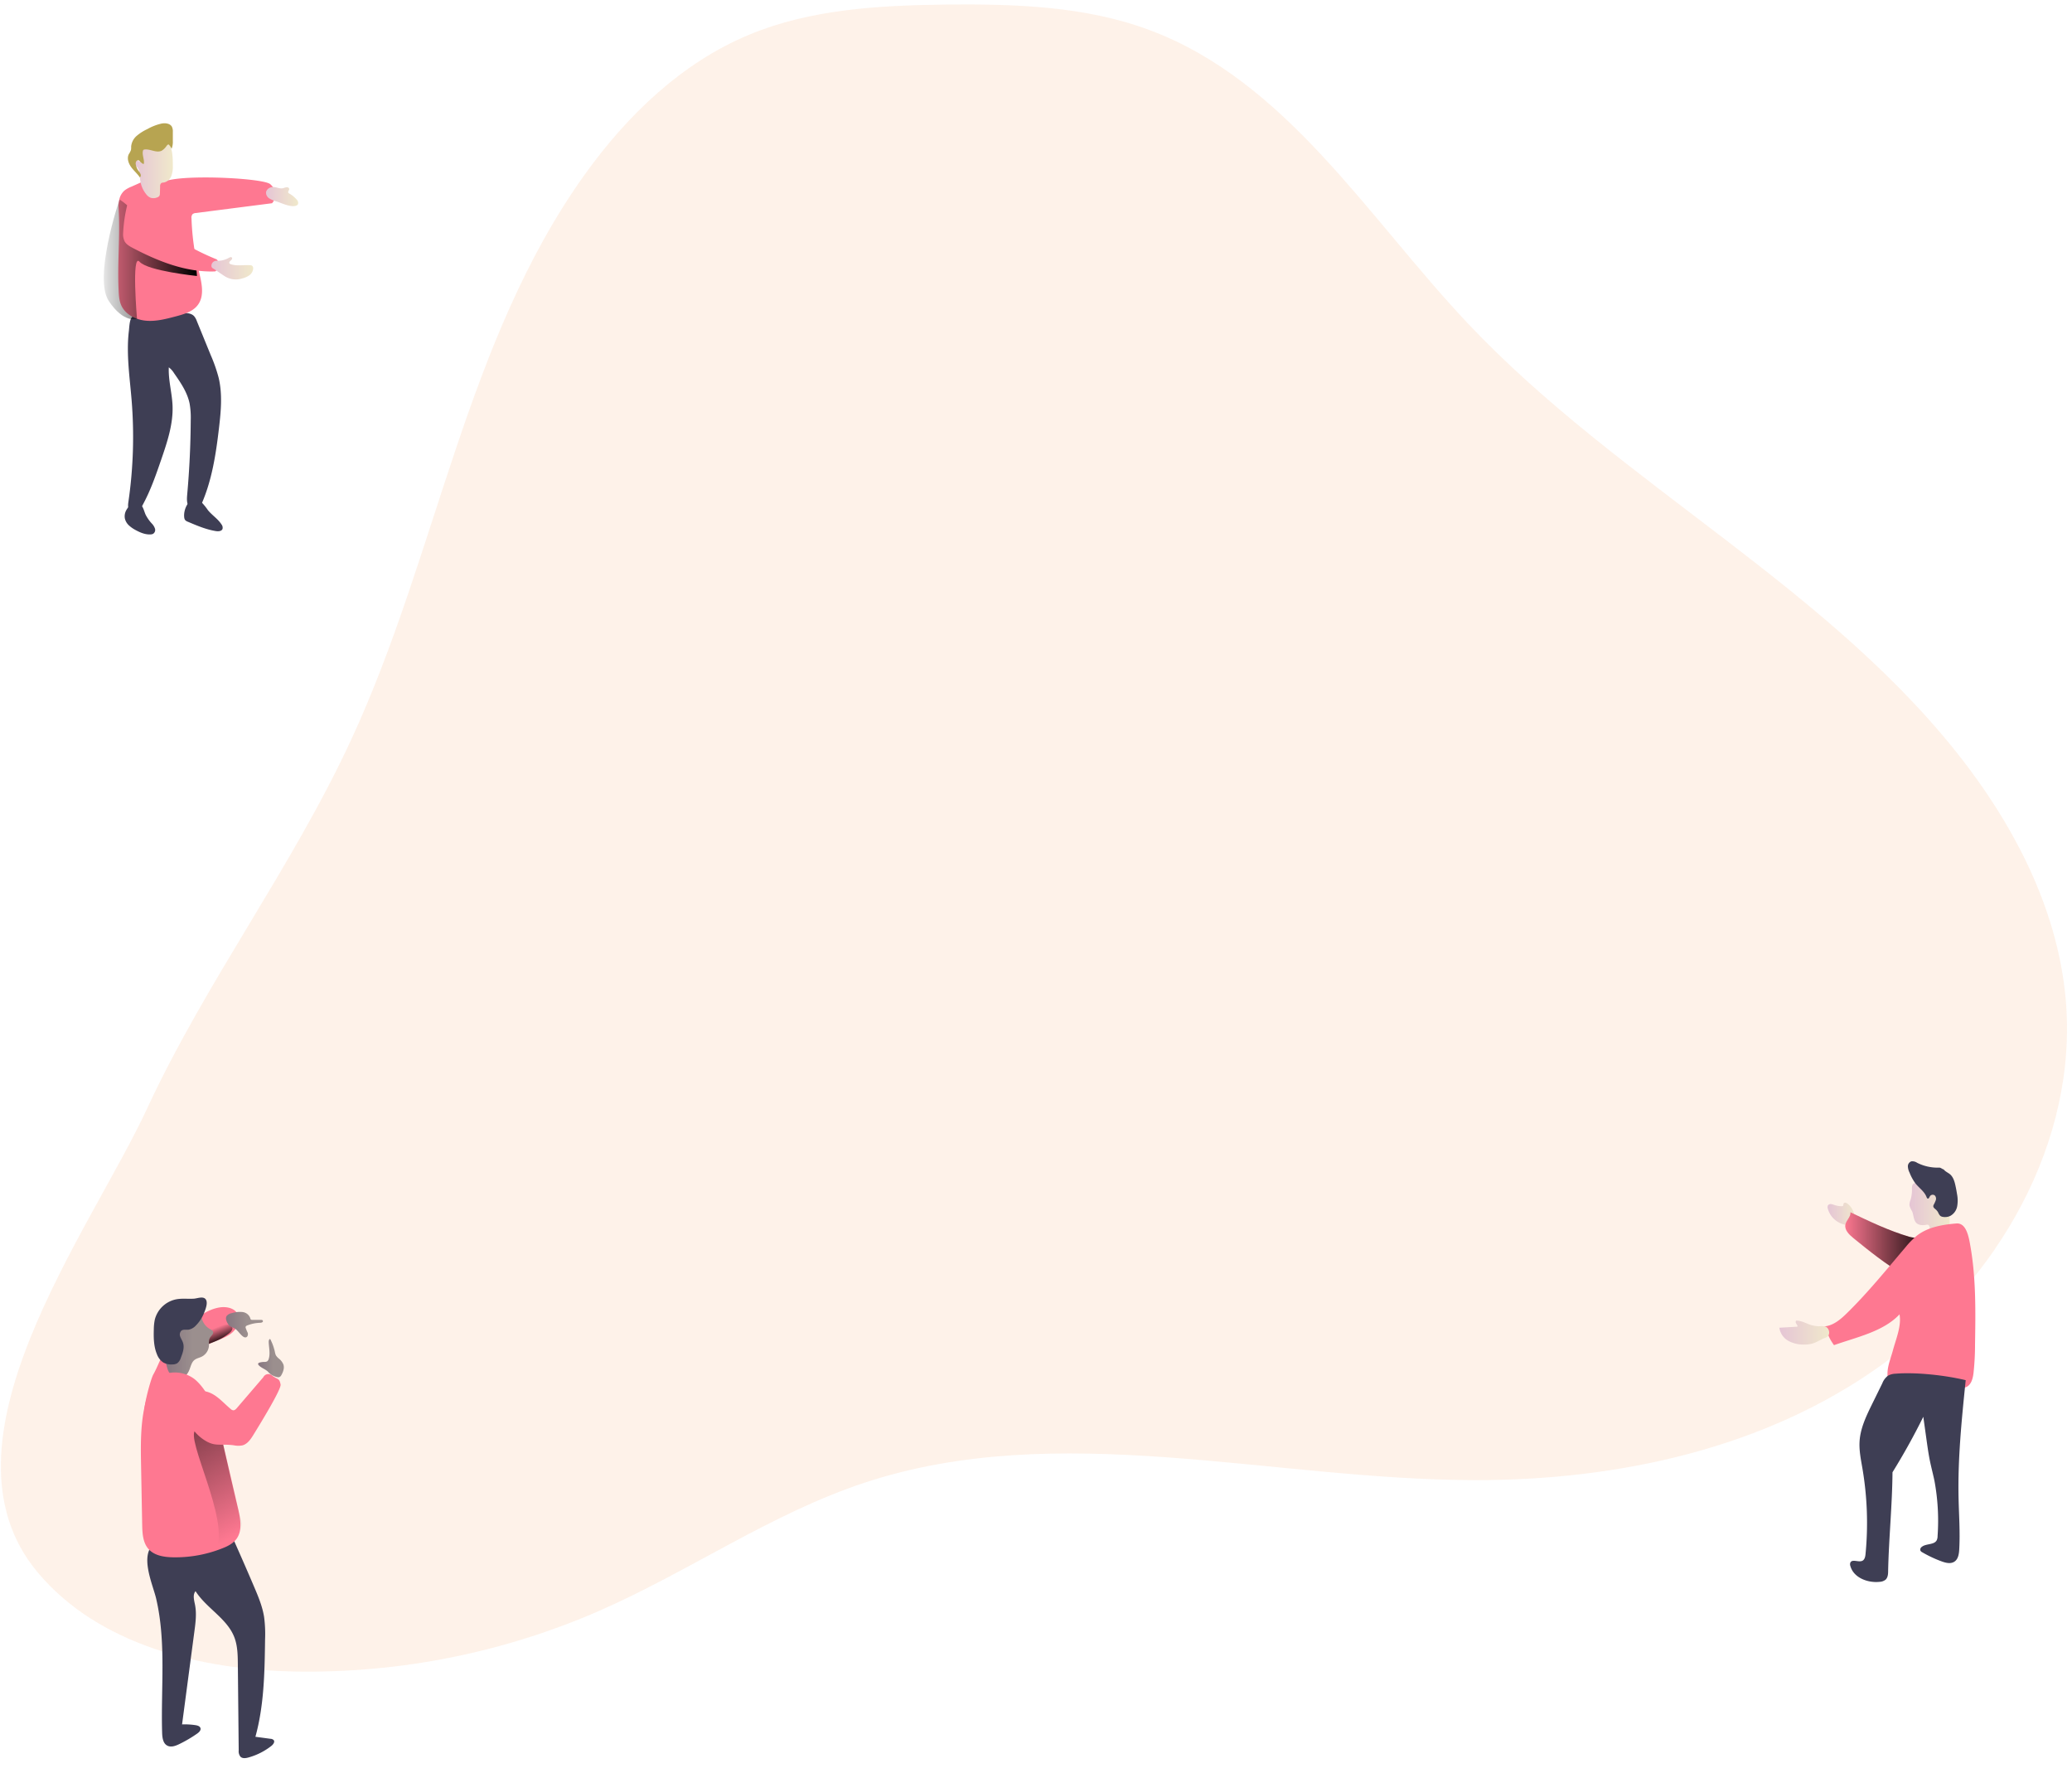 <svg xmlns="http://www.w3.org/2000/svg" width="353" height="302" viewBox="0 0 353 302">
    <defs>
        <linearGradient id="a" x1=".221%" x2="100.158%" y1="49.994%" y2="49.994%">
            <stop offset="0%" stop-color="#E5C5D5"/>
            <stop offset="42%" stop-color="#EAD4D1"/>
            <stop offset="100%" stop-color="#F0E9CB"/>
        </linearGradient>
        <linearGradient id="b" x1="-.016%" x2="99.999%" y1="49.991%" y2="49.991%">
            <stop offset="0%" stop-opacity="0"/>
            <stop offset="99%"/>
        </linearGradient>
        <linearGradient id="c" x1="-.101%" x2="100.162%" y1="50.013%" y2="50.013%">
            <stop offset="0%" stop-color="#E5C5D5"/>
            <stop offset="42%" stop-color="#EAD4D1"/>
            <stop offset="100%" stop-color="#F0E9CB"/>
        </linearGradient>
        <linearGradient id="d" x1="-.207%" x2="99.801%" y1="49.961%" y2="49.961%">
            <stop offset="0%" stop-color="#E5C5D5"/>
            <stop offset="42%" stop-color="#EAD4D1"/>
            <stop offset="100%" stop-color="#F0E9CB"/>
        </linearGradient>
        <linearGradient id="e" x1="34.032%" x2="69.334%" y1="26.923%" y2="79.548%">
            <stop offset="0%" stop-opacity="0"/>
            <stop offset="99%"/>
        </linearGradient>
        <linearGradient id="f" x1=".129%" x2="99.992%" y1="50.106%" y2="50.106%">
            <stop offset="0%" stop-color="#867580"/>
            <stop offset="57%" stop-color="#9B8F8E"/>
        </linearGradient>
        <linearGradient id="g" x1="60.437%" x2="9.089%" y1="94.803%" y2="-107.165%">
            <stop offset="0%" stop-opacity="0"/>
            <stop offset="99%"/>
        </linearGradient>
        <linearGradient id="h" x1="-.06%" x2="99.809%" y1="50.055%" y2="50.055%">
            <stop offset="0%" stop-color="#867580"/>
            <stop offset="57%" stop-color="#9B8F8E"/>
        </linearGradient>
        <linearGradient id="i" x1="-.168%" x2="100.137%" y1="49.982%" y2="49.982%">
            <stop offset="0%" stop-color="#867580"/>
            <stop offset="57%" stop-color="#9B8F8E"/>
        </linearGradient>
        <linearGradient id="j" x1="-.083%" y1="50.014%" y2="50.014%">
            <stop offset="0%" stop-opacity="0"/>
            <stop offset="99%"/>
        </linearGradient>
        <linearGradient id="k" x1="-.181%" x2="100.252%" y1="50.295%" y2="50.295%">
            <stop offset="0%" stop-color="#E5C5D5"/>
            <stop offset="42%" stop-color="#EAD4D1"/>
            <stop offset="100%" stop-color="#F0E9CB"/>
        </linearGradient>
        <linearGradient id="l" x1="-.134%" x2="99.974%" y1="49.992%" y2="49.992%">
            <stop offset="0%" stop-color="#E5C5D5"/>
            <stop offset="42%" stop-color="#EAD4D1"/>
            <stop offset="100%" stop-color="#F0E9CB"/>
        </linearGradient>
        <linearGradient id="m" x1=".158%" x2="99.891%" y1="50.044%" y2="50.044%">
            <stop offset="0%" stop-color="#E5C5D5"/>
            <stop offset="42%" stop-color="#EAD4D1"/>
            <stop offset="100%" stop-color="#F0E9CB"/>
        </linearGradient>
    </defs>
    <g fill="none" fill-rule="nonzero">
        <path fill="#FEBA85" d="M6.391 267.822c10.346 12.38 27.722 16.622 43.939 16.918 17.853.31 35.56-3.238 51.892-10.395 15.302-6.72 29.217-16.541 45.099-21.78 33.076-10.898 69.006-.502 103.867-.43 24.46.053 49.592-5.391 69.414-19.65 19.822-14.259 33.475-38.105 31.327-62.274-1.286-14.375-7.881-27.852-16.57-39.425-22.893-30.45-59.248-48.05-85.358-75.768-17.005-18.033-30.802-41.132-54.076-49.866C184.872 1.002 172.787.66 160.982.777c-11.324.153-22.902.79-33.339 5.13-11.478 4.762-20.773 13.72-27.984 23.774-20.366 28.392-25.168 64.735-39.862 96.397-10.038 21.69-24.66 41.052-34.725 62.732-9.748 21.078-37.126 56.918-18.68 79.012z" opacity=".18"/>
        <path fill="url(#a)" d="M11.6 7.212a.72.72 0 0 0-.364-.152.312.312 0 0 0-.313.181c-.037.108 0 .237-.066.326a.32.32 0 0 1-.265.085 3.94 3.94 0 0 1-1.24-.215 2.225 2.225 0 0 0-.568-.151.545.545 0 0 0-.51.229.752.752 0 0 0-.018.566 3.84 3.84 0 0 0 3.187 2.765c.47.052 1.03-.04 1.255-.463.524-.98-.31-2.624-1.099-3.171z" transform="translate(303.147 197.824)"/>
        <path fill="#FE7891" d="M315.25 206.511c.104.752-.699 1.334-.853 2.078-.198.921.622 1.719 1.36 2.318 2.74 2.22 5.495 4.45 8.56 6.214.51.293 1.08.585 1.665.508.752-.099 1.28-.759 1.659-1.412.474-.815 1.931-3.528 1.38-4.477-.43-.74-2.877-.8-3.744-1.058-3.481-1.03-6.755-2.604-10.028-4.171z"/>
        <path fill="url(#b)" d="M12.102 8.687c.105.752-.698 1.334-.852 2.078-.198.921.622 1.719 1.36 2.319 2.74 2.219 5.495 4.449 8.56 6.213.51.293 1.079.586 1.665.508.752-.099 1.28-.759 1.659-1.411.474-.815 1.931-3.529 1.38-4.478-.43-.74-2.877-.8-3.744-1.058-3.481-1.03-6.755-2.604-10.028-4.17z" transform="translate(303.147 197.824)"/>
        <path fill="url(#c)" d="M22.361 6.532c-.135.314-.2.652-.195.992.098.343.245.671.437.975.305.685.224 1.567.797 2.06.422.357 1.061.357 1.616.267a.558.558 0 0 1 .341 0 .36.36 0 0 1 .155.165c.187.335.099.75.154 1.128.006.08.034.158.08.225a.523.523 0 0 0 .4.142 4.934 4.934 0 0 0 1.503-.26 2.005 2.005 0 0 0 1.057-.55c.182-.27.281-.584.287-.907a11.877 11.877 0 0 0-.28-3.213 7.852 7.852 0 0 0-.734-2.334 3.144 3.144 0 0 0-1.854-1.568 3.966 3.966 0 0 0-.823-.114 9.898 9.898 0 0 0-1.593.054c-.327.035-.772.068-.977.357-.206.289-.129.714-.14 1.042a6.19 6.19 0 0 1-.231 1.539z" transform="translate(303.147 197.824)"/>
        <path fill="#3E3E54" d="M330.391 198.902a7.77 7.77 0 0 1-3.77-.82c-.29-.2-.643-.289-.994-.249a.893.893 0 0 0-.588.85c.015.368.11.728.28 1.055.253.661.593 1.285 1.012 1.857.623.78 1.526 1.37 1.88 2.3.05.126.117.28.251.287.135.007.234-.225.319-.383a.57.57 0 0 1 .842-.155c.201.213.268.519.174.795-.096.27-.214.53-.354.78a.598.598 0 0 0-.075.254c0 .239.234.397.414.555.177.152.322.336.429.542.08.205.2.392.354.552a.963.963 0 0 0 .446.172c.415.073.844.019 1.228-.155a2.346 2.346 0 0 0 1.2-1.652 5.658 5.658 0 0 0-.032-2.11 21.884 21.884 0 0 0-.27-1.438c-.155-.703-.374-1.448-.93-1.912-.354-.289-.796-.454-1.062-.812-.262-.06-.51-.324-.754-.313z"/>
        <path fill="#FE7891" d="M323.613 223.899c-2.761 2.95-7.346 3.888-11.162 5.246-1.027-1.45-.84-1.631-1.642-3.199 1.535-.12 2.793-1.215 3.888-2.292 3.555-3.49 6.695-7.372 9.917-11.164a13.713 13.713 0 0 1 1.963-2.001c1.874-1.461 4.35-1.88 6.724-2.072 1.756-.139 2.146 2.43 2.439 4.158.915 5.417.83 10.947.74 16.442a44.732 44.732 0 0 1-.26 4.894c-.115.9-.359 1.912-1.174 2.342a3.013 3.013 0 0 1-1.194.246c-3.436.262-6.89.171-10.307-.27-.555-.072-1.152-.175-1.524-.583a1.87 1.87 0 0 1-.422-1.045c-.2-1.546.48-3.05.887-4.553.511-1.92 1.499-4.19 1.127-6.15z"/>
        <path fill="#3E3E54" d="M334.89 235.113c-.681 6.668-1.364 13.358-1.216 20.058.062 2.934.285 5.87.112 8.8-.043.763-.177 1.636-.826 2.056-.65.421-1.48.204-2.192-.057a20.365 20.365 0 0 1-3.249-1.525.718.718 0 0 1-.36-.335.567.567 0 0 1 .223-.581c.722-.627 2.137-.31 2.578-1.165.098-.225.146-.468.14-.713.22-3.13.042-6.276-.527-9.363-.22-1.07-.512-2.16-.74-3.243-.27-1.273-.447-2.563-.628-3.85l-.538-3.849a112.855 112.855 0 0 1-5.249 9.452c-.036 5.482-.631 11.355-.743 16.833 0 .528-.05 1.12-.448 1.476-.293.222-.65.347-1.018.356-2.036.214-4.408-.713-4.96-2.67a.845.845 0 0 1 0-.63c.36-.642 1.426.05 2.072-.307.361-.206.462-.691.502-1.112a55.115 55.115 0 0 0-.524-14.58c-.26-1.533-.588-3.076-.49-4.633.137-2.246 1.147-4.334 2.14-6.359l1.73-3.521c.196-.519.536-.973.981-1.312.407-.214.86-.329 1.321-.335 3.491-.285 8.527.286 11.91 1.109z"/>
        <path fill="url(#d)" d="M5.188 27.82c-.776-.272-1.53-.716-2.348-.669a.414.414 0 0 0 0 .436c.063.14.168.258.231.397.025.04.031.088.018.132-.028.054-.098.065-.158.068L0 28.35a3.025 3.025 0 0 0 1.513 2.224 5.242 5.242 0 0 0 2.66.644 4.846 4.846 0 0 0 1.485-.18c.702-.206 1.3-.632 1.973-.897.191-.058.372-.146.537-.26.569-.451.312-1.481-.326-1.731a3.33 3.33 0 0 0-1.053-.047 5.22 5.22 0 0 1-1.601-.282z" transform="translate(303.147 197.824)"/>
        <g>
            <path fill="#3E3E54" d="M26.602 272.315c1.747 7.462.786 15.245 1.02 22.9.029.817.158 1.785.895 2.157.622.318 1.374.045 2.003-.258a22.26 22.26 0 0 0 3.064-1.796c.329-.23.7-.586.56-.961-.105-.314-.49-.424-.822-.476a11.98 11.98 0 0 0-2.303-.131l2.097-15.827c.203-1.517.406-3.068.105-4.567-.157-.783-.42-1.69.094-2.306 1.828 2.885 5.326 4.618 6.584 7.79.584 1.471.608 3.101.622 4.677l.147 14.669c-.045.38.063.762.3 1.065.35.345.913.258 1.377.127a11.117 11.117 0 0 0 3.894-1.971c.314-.248.636-.69.384-.99a.82.82 0 0 0-.538-.216l-2.572-.345c1.485-5.37 1.569-11.006 1.646-16.569.055-1.278 0-2.56-.165-3.829-.28-1.789-.989-3.481-1.701-5.15a484.387 484.387 0 0 0-3.411-7.816 1.225 1.225 0 0 0-.479-.638 1.228 1.228 0 0 0-.653-.083l-6.969.345c-1.61.086-3.9-.2-5.33.72-2.85 1.868-.411 7.066.151 9.479z"/>
            <path fill="#FE7891" d="M28.548 229.268c.927-1.385 2.217-2.506 3.506-3.576 1.574-1.298 3.265-2.606 5.274-2.96 1.155-.204 2.538.039 3.112 1.039.654 1.132-.048 2.627-1.096 3.413s-2.358 1.104-3.534 1.675a6.316 6.316 0 0 0-2.7 2.33 12.814 12.814 0 0 0-.883 2.021 8.264 8.264 0 0 1-1.58 2.704 3.858 3.858 0 0 1-2.766 1.298c-.765 0-2.767 4.77-3.216 4.126-.554-.793 1.006-6.373 1.424-7.138.9-1.599 1.439-3.392 2.459-4.932z"/>
            <path fill="url(#e)" d="M14.597 4.615c.354 0 .785.071.944.381.191.368-.134.787-.456 1.053a9.557 9.557 0 0 1-2.4 1.404c-.457.196-.924.365-1.394.527-.297.101-1.061.506-1.372.425-.754-.202-.057-1.623.176-2.025.279-.44.696-.785 1.192-.985a7.423 7.423 0 0 1 3.31-.78z" transform="translate(24 221.037)"/>
            <path fill="url(#f)" d="M11.723 5.34c.23.125.5.249.573.497.115.39-.347.69-.541 1.034-.236.41-.125.92-.16 1.378a2.267 2.267 0 0 1-1.25 1.83c-.4.193-.861.272-1.208.548-.757.596-.664 1.854-1.39 2.474a2.05 2.05 0 0 1-.892.396c-.444.126-.92.096-1.344-.086a2.04 2.04 0 0 1-.906-1.082 8.774 8.774 0 0 1-.486-2.974c-.073-2.23.097-4.624 1.469-6.392.226-.311.513-.575.844-.775.972-.548 2.736-.283 3.51.54.245.338.425.718.531 1.12a2.907 2.907 0 0 0 1.25 1.493z" transform="translate(24 221.037)"/>
            <path fill="#3E3E54" d="M33.358 225.81c-.323.36-.756.606-1.233.697-.414.045-.89-.09-1.22.167a.93.93 0 0 0-.199 1.021c.12.349.35.663.462 1.011.291.833-.024 1.742-.35 2.561-.1.378-.318.714-.624.959a1.562 1.562 0 0 1-.795.202 2.787 2.787 0 0 1-1.559-.317 2.86 2.86 0 0 1-1.093-1.394c-.56-1.328-.588-2.812-.543-4.252.002-.569.06-1.136.175-1.693a4.709 4.709 0 0 1 3.7-3.447c.984-.174 1.983-.035 2.974-.1.568-.04 1.594-.475 2.008.131.413.607-.084 1.767-.305 2.325a6.294 6.294 0 0 1-1.398 2.13z"/>
            <path fill="#FE7891" d="M26.482 235.178a7.071 7.071 0 0 0-1.365 2.632c-1.221 3.82-1.158 7.904-1.082 11.906l.189 10.006c.028 1.473.108 3.084 1.102 4.181.995 1.097 2.628 1.35 4.118 1.38a21.643 21.643 0 0 0 8.424-1.525c.904-.345 1.822-.81 2.404-1.583 1.047-1.405.698-3.364.318-5.072-1.026-4.43-2.053-8.859-3.081-13.286-.698-3.054-1.658-6.352-4.034-8.598-1.829-1.718-5.179-2.053-6.993-.041z"/>
            <path fill="url(#g)" d="M13.903 24.561s-2.74-3.298-4.583-1.995c-1.845 1.302 5.832 15.278 3.526 20.315 0 0 2.514.277 3.554-1.815 1.04-2.093.952-2.526.6-3.396-.353-.87-3.097-13.109-3.097-13.109z" transform="translate(24 221.037)"/>
            <path fill="#FE7891" d="M34.222 236.944a2.768 2.768 0 0 0-1.043.131c-.627.3-1.094.854-1.28 1.522-.816 2.382.575 5.08 2.64 6.532 2.065 1.452 2.82.74 5.33 1.079.485.102.986.102 1.47 0 .804-.236 1.332-.979 1.774-1.688 1.272-2.057 4.846-7.901 4.69-8.68-.212-1.075-.449-.802-1.346-1.441a.97.97 0 0 0-1.599.21l-4.492 5.236c-.174.204-.396.425-.664.394a.85.85 0 0 1-.407-.225c-1.603-1.345-2.879-3.07-5.073-3.07z"/>
            <path fill="url(#h)" d="M20.083 11.528a.307.307 0 0 1-.105-.254c.02-.118.154-.173.273-.207a3 3 0 0 1 .743-.103c.168.014.337-.013.491-.08a.716.716 0 0 0 .295-.433c.295-.927.028-1.929 0-2.9 0-.203.05-.472.252-.493.369.7.639 1.444.803 2.215.032.192.087.379.165.558.14.221.318.417.526.578.34.267.602.616.761 1.013.19.595-.045 1.24-.35 1.784a.695.695 0 0 1-.351.344.657.657 0 0 1-.35 0 2.763 2.763 0 0 1-1.561-.899c-.45-.465-1.143-.634-1.592-1.123z" transform="translate(24 221.037)"/>
            <path fill="url(#i)" d="M17.235 6.498c.183.165.416.337.66.276.315-.074.4-.475.308-.771a6.649 6.649 0 0 1-.354-.86.323.323 0 0 1 .029-.232.437.437 0 0 1 .197-.142 6.44 6.44 0 0 1 2.261-.471c.212 0 .506-.115.456-.314-.05-.199-.247-.182-.41-.182h-1.374a.418.418 0 0 1-.265-.06.441.441 0 0 1-.11-.246 1.592 1.592 0 0 0-1.324-1.032 4.585 4.585 0 0 0-1.767.176 1.48 1.48 0 0 0-.911.478c-.272.398-.06.927.19 1.348.326.526.647.512 1.124.772.477.26.876.893 1.29 1.26z" transform="translate(24 221.037)"/>
        </g>
        <g>
            <path fill="#3E3E54" d="M22.422 68.157a76.899 76.899 0 0 1-.545 17.322c-.08.54-.131 1.176.274 1.542.399.292.942.292 1.34 0 .38-.3.682-.684.881-1.123 1.3-2.4 2.193-4.991 3.08-7.567 1.028-2.992 2.068-6.07 1.944-9.22-.086-2.19-.734-4.343-.638-6.534.353.264.652.593.88.97 1.124 1.609 2.273 3.275 2.665 5.195.162.939.226 1.891.192 2.843a150.978 150.978 0 0 1-.597 12.596c-.06.684-.118 1.409.207 2.013.326.604 1.197.954 1.72.512.178-.173.315-.382.403-.614 1.867-4.133 2.553-8.683 3.08-13.178.335-2.84.606-5.746-.048-8.524a26.21 26.21 0 0 0-1.347-3.87l-2.387-5.844a2.62 2.62 0 0 0-.45-.81c-.485-.525-1.293-.566-2.008-.56-2.093.015-4.183.121-6.268.318-.578.057-1.797-.054-2.272.366-.476.42-.492 1.733-.568 2.362-.473 3.923.143 7.882.462 11.805z"/>
            <path fill="#FE7891" d="M23.896 31.125l-1.517.677c-.41.157-.797.37-1.148.633-.433.38-.74.88-.883 1.434a5.225 5.225 0 0 0-.142 1.688c.283 4.669-.228 9.155 0 13.83.039.887.084 1.802.447 2.615.7 1.583 2.484 2.476 4.226 2.63 1.742.156 3.475-.316 5.162-.759 1.337-.358 2.774-.782 3.619-1.865 1.257-1.608.688-3.896.202-5.869a43.318 43.318 0 0 1-1.237-8.946.939.939 0 0 1 .177-.706.973.973 0 0 1 .565-.202l12.985-1.665c.932-1.096.771-2.27-.296-3.239-1.067-.969-12.81-1.605-17.002-.75-1.645.345-3.641-.18-5.158.494z"/>
            <path fill="url(#j)" d="M15.766 24.639l.106 1.374s-8.387-.845-9.783-2.432c-1.397-1.586-.432 9.734-.432 9.734S3.405 34.16.83 30.246c-2.575-3.913 1.644-16.737 1.844-17.202.2-.465 13.092 11.595 13.092 11.595z" transform="translate(17.683 21)"/>
            <path fill="url(#k)" d="M28.514 10.903c-.423.095-.756.4-.869.794-.048.451.18.89.59 1.13.406.23.843.405 1.3.523.891.305 1.76.736 2.706.767.325 0 .722-.07.85-.358a.802.802 0 0 0-.258-.791 4.663 4.663 0 0 0-1.21-.987.449.449 0 0 1-.179-.143c-.127-.211.189-.453.143-.69a.399.399 0 0 0-.432-.254 2.524 2.524 0 0 0-.537.143c-.735.223-1.32-.333-2.104-.134z" transform="translate(17.683 21)"/>
            <path fill="#3E3E54" d="M21.493 86.948a2.122 2.122 0 0 0-.218 1.387c.109.447.35.855.698 1.173.347.315.738.585 1.16.802.776.423 1.63.78 2.537.725.134-.004.266-.033.388-.087a.773.773 0 0 0 .348-.887 2.309 2.309 0 0 0-.54-.877 6.735 6.735 0 0 1-1.05-1.493c-.163-.354-.258-.73-.418-1.085a1.771 1.771 0 0 0-.753-.88c-.896-.455-1.796.547-2.152 1.222zM31.383 88.117c.01.16.06.316.145.452.133.147.302.256.491.316 1.539.655 3.093 1.316 4.742 1.582.434.073 1.004.041 1.152-.376a.905.905 0 0 0-.18-.76c-.607-.948-1.601-1.556-2.306-2.423a10.428 10.428 0 0 0-1.098-1.357c-1.772-1.54-3.138.956-2.946 2.566z"/>
            <path fill="#FE7891" d="M36.734 44.11c.12.036.227.108.305.204a.562.562 0 0 1 .07.28c.02.468-.055.934-.218 1.373a.396.396 0 0 1-.147.22.445.445 0 0 1-.202.051c-4.882.157-9.604-1.728-13.904-3.989-.544-.286-1.114-.604-1.409-1.136a2.792 2.792 0 0 1-.253-1.414c.073-1.527.287-3.045.64-4.534.097-.463.375-1.089.961-.78.42.23.852.906 1.2 1.259.906.877 1.851 1.717 2.837 2.519a40.942 40.942 0 0 0 10.12 5.947z"/>
            <path fill="url(#l)" d="M21.283 22.935c.175-.103.424-.21.544-.048.12.16-.042.364-.194.486-.153.123-.324.322-.23.48.054.077.135.13.226.152 1.059.357 2.217.09 3.33.174.092 0 .183.021.266.061a.54.54 0 0 1 .223.483c-.025.452-.249.87-.612 1.141a3.324 3.324 0 0 1-1.21.557 3.55 3.55 0 0 1-3.236-.512c-.586-.36-1.126-.793-1.715-1.144a.685.685 0 0 1-.298-.258.491.491 0 0 1-.042-.212.855.855 0 0 1 .277-.648.863.863 0 0 1 .671-.222c.7.025 1.392-.145 2-.49z" transform="translate(17.683 21)"/>
            <path fill="url(#m)" d="M11.76 7.217a4.456 4.456 0 0 1-.261 1.776c-.216.57-.71.988-1.304 1.102a.928.928 0 0 0-.389.083.69.69 0 0 0-.21.604l-.039 1.134a.85.85 0 0 1-.089.456.74.74 0 0 1-.389.263c-.35.144-.737.164-1.1.055a1.874 1.874 0 0 1-.787-.643 4.762 4.762 0 0 1-.99-2.37c-.09-.748-.026-1.573-.485-2.164a3.016 3.016 0 0 1-.479-.617c-.102-.24 0-.597.259-.62.258-.022.417.235.653.228A7.674 7.674 0 0 1 6 4.821c.014-.569.212-1.118.564-1.564a2.639 2.639 0 0 1 1.938-.812c.902-.029 2.193.321 2.681 1.182.577.995.574 2.486.577 3.59z" transform="translate(17.683 21)"/>
            <path fill="#B7A451" d="M29.235 25.338a3.14 3.14 0 0 0 .21-1.3v-1.582a1.812 1.812 0 0 0-.156-.867c-.319-.56-1.088-.658-1.72-.55a8.871 8.871 0 0 0-2.463.949 7.92 7.92 0 0 0-1.806 1.145 2.717 2.717 0 0 0-.957 1.854c.01.19 0 .38-.03.567-.097.25-.223.49-.373.715-.344.696-.06 1.547.393 2.177.453.63 1.069 1.139 1.5 1.784a.497.497 0 0 0 .13-.525 1.759 1.759 0 0 0-.283-.497 2.814 2.814 0 0 1-.55-1.202.776.776 0 0 1 .077-.51.381.381 0 0 1 .453-.167.7.7 0 0 1 .192.17c.146.16.315.298.5.409.027.02.06.03.093.025.051 0 .067-.073.074-.123.067-.7-.32-1.402-.173-2.089a.347.347 0 0 1 .093-.186.343.343 0 0 1 .182-.067c.957-.13 1.997.633 2.907.215.295-.178.551-.414.753-.693.134-.155.28-.443.491-.36.183.217.338.455.463.708z"/>
        </g>
    </g>
</svg>
